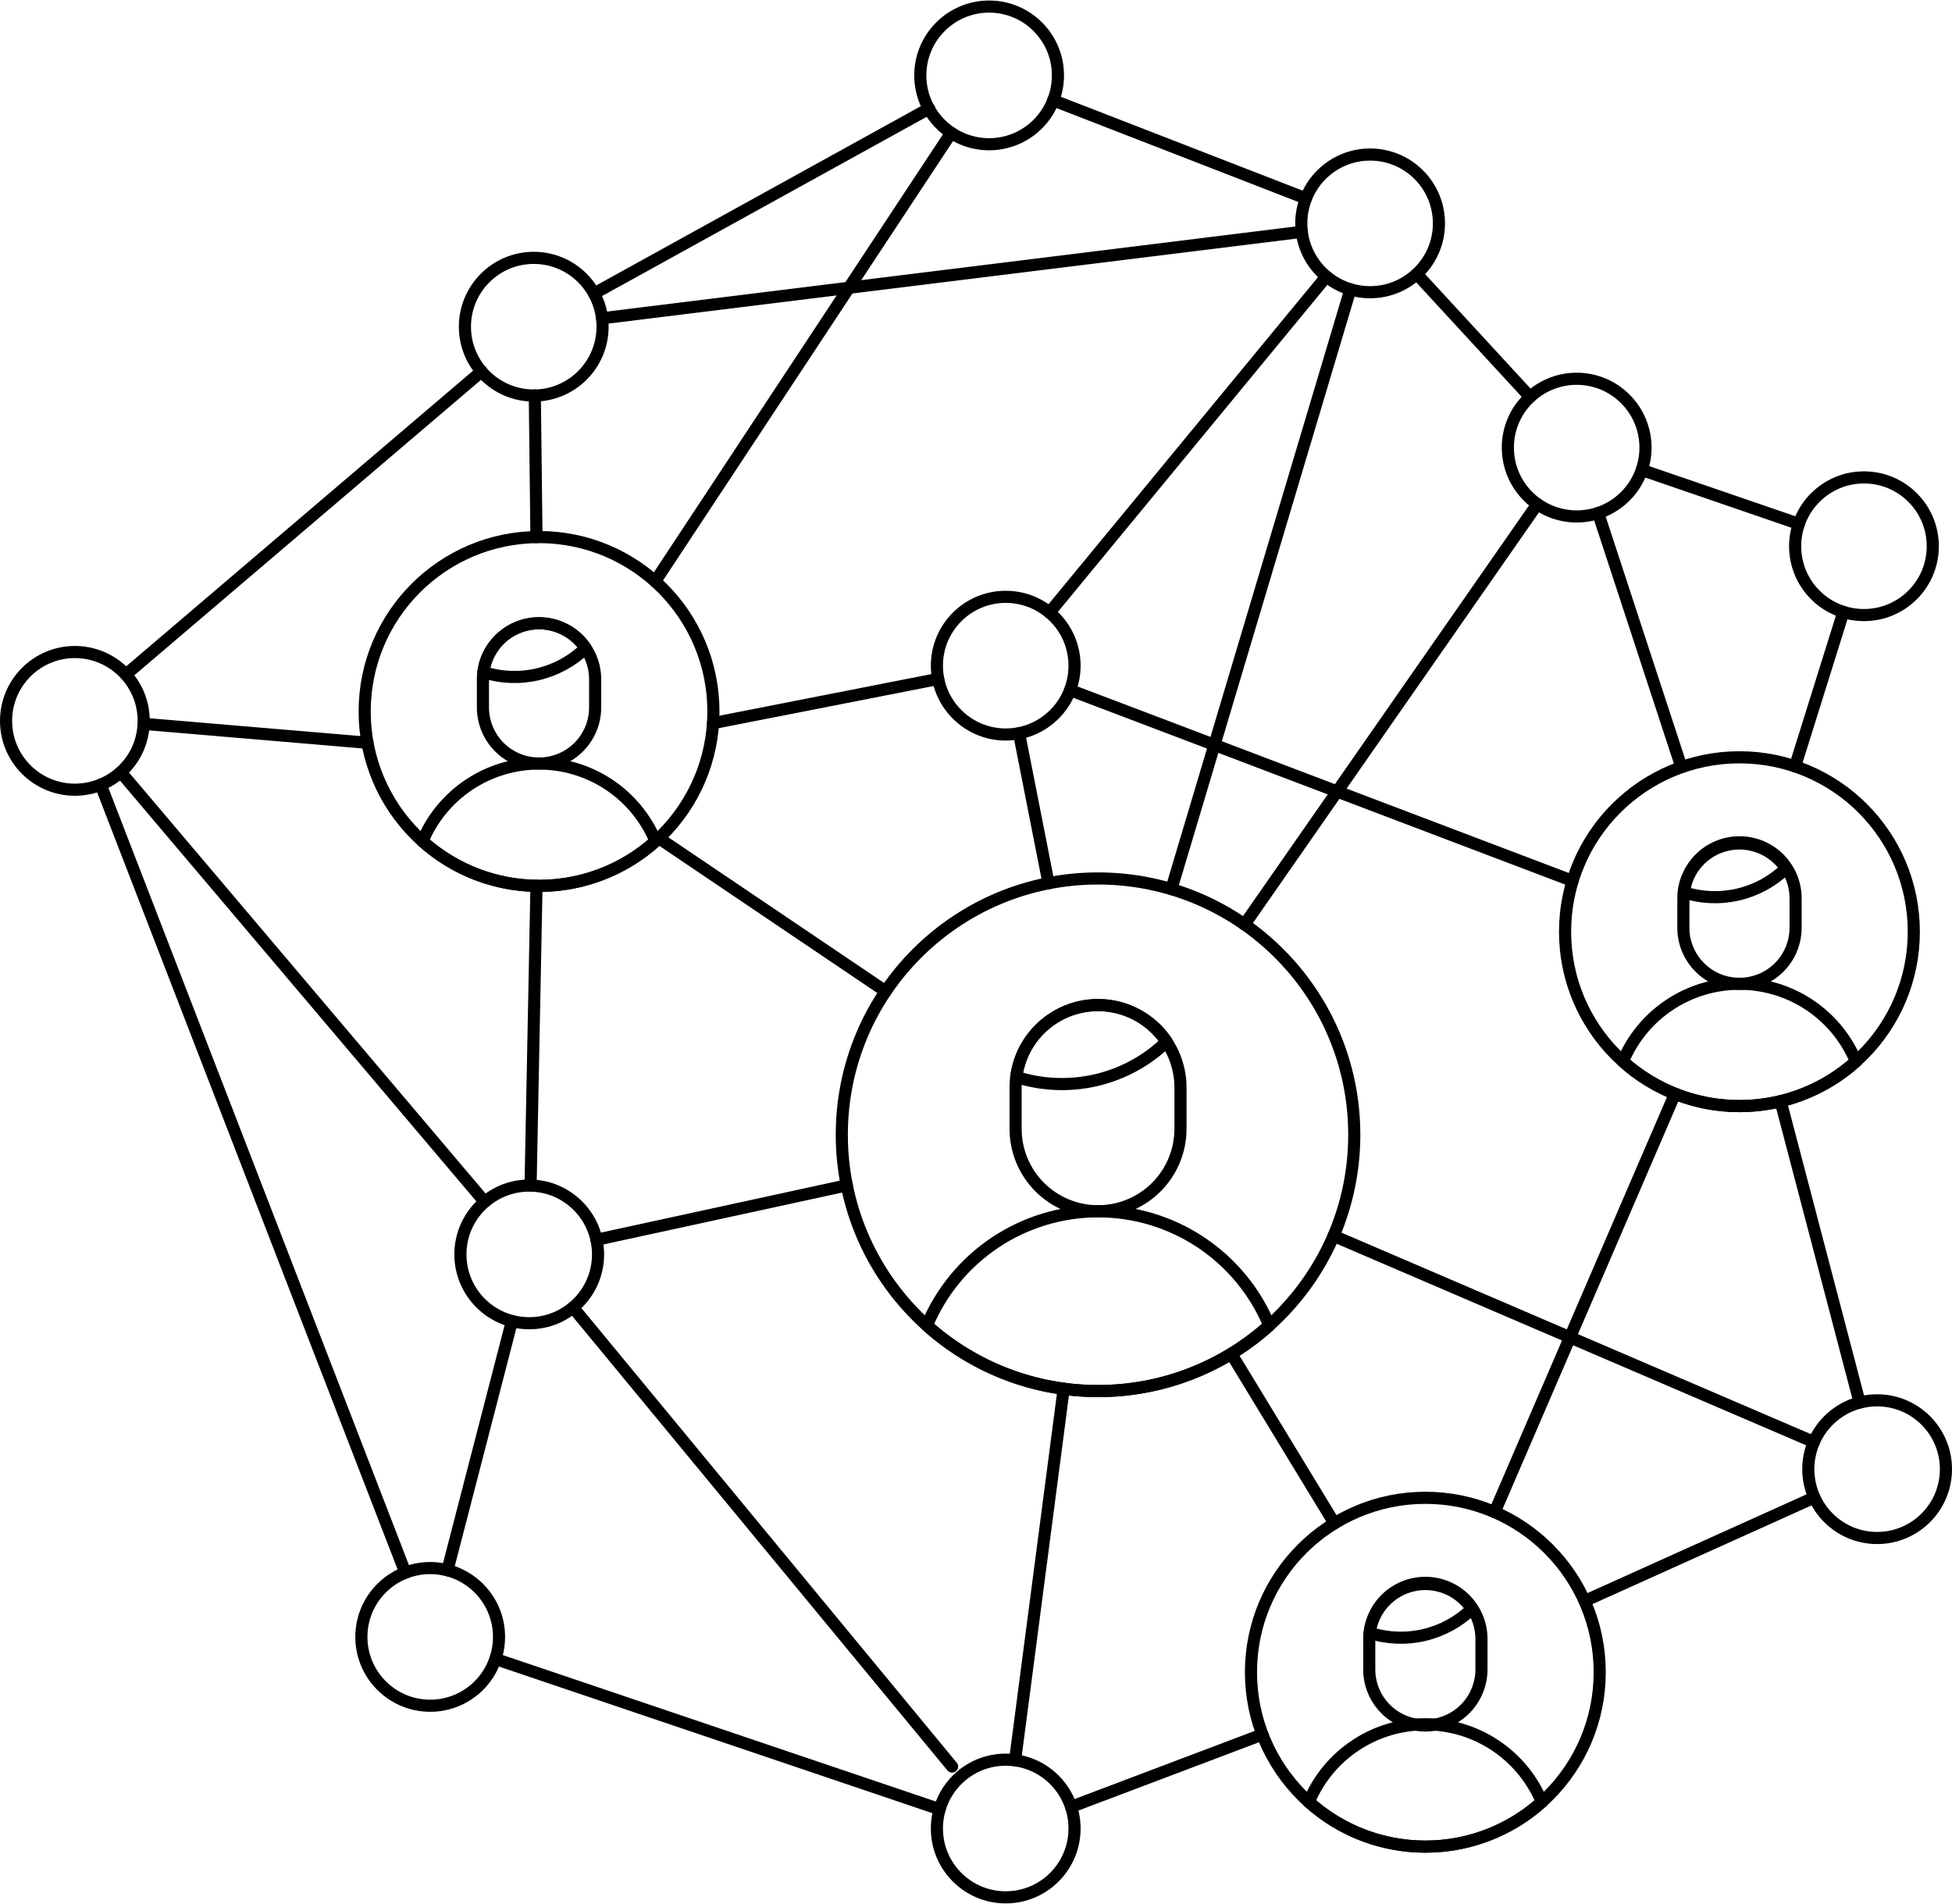 <svg width="322" height="314" viewBox="0 0 322 314" fill="none" xmlns="http://www.w3.org/2000/svg">
<path d="M176.68 297.992L208.244 286.056" stroke="black" stroke-width="2" stroke-linecap="round" stroke-linejoin="round"/>
<path d="M16.605 129.416L66.87 259.376" stroke="black" stroke-width="2" stroke-linecap="round" stroke-linejoin="round"/>
<path d="M153.272 17.896L98 48.408" stroke="black" stroke-width="2" stroke-linecap="round" stroke-linejoin="round"/>
<path d="M20.754 111.256L79.43 61.26" stroke="black" stroke-width="2" stroke-linecap="round" stroke-linejoin="round"/>
<path d="M215.427 32.728L173.719 16.536" stroke="black" stroke-width="2" stroke-linecap="round" stroke-linejoin="round"/>
<path d="M252.399 65.472L233.703 45.184" stroke="black" stroke-width="2" stroke-linecap="round" stroke-linejoin="round"/>
<path d="M296.736 86.4L270.828 77.508" stroke="black" stroke-width="2" stroke-linecap="round" stroke-linejoin="round"/>
<path d="M276.303 180.392L246.551 249.384" stroke="black" stroke-width="2" stroke-linecap="round" stroke-linejoin="round"/>
<path d="M299.299 246.964L261.391 264.048" stroke="black" stroke-width="2" stroke-linecap="round" stroke-linejoin="round"/>
<path d="M99.316 52.492L214.748 38.232" stroke="black" stroke-width="2" stroke-linecap="round" stroke-linejoin="round"/>
<path d="M84.453 217.868L73.809 258.976" stroke="black" stroke-width="2" stroke-linecap="round" stroke-linejoin="round"/>
<path d="M19.922 127.348L79.962 198.22" stroke="black" stroke-width="2" stroke-linecap="round" stroke-linejoin="round"/>
<path d="M157.051 291.344L94.523 215.632" stroke="black" stroke-width="2" stroke-linecap="round" stroke-linejoin="round"/>
<path d="M117.621 119.26L154.765 111.972" stroke="black" stroke-width="2" stroke-linecap="round" stroke-linejoin="round"/>
<path d="M222.763 47.716L193.227 146.636" stroke="black" stroke-width="2" stroke-linecap="round" stroke-linejoin="round"/>
<path d="M277.365 126.524L263.625 84.608" stroke="black" stroke-width="2" stroke-linecap="round" stroke-linejoin="round"/>
<path d="M172.97 145.668L168.098 120.924" stroke="black" stroke-width="2" stroke-linecap="round" stroke-linejoin="round"/>
<path d="M176.52 113.812L259.412 145.284" stroke="black" stroke-width="2" stroke-linecap="round" stroke-linejoin="round"/>
<path d="M306.767 231.316L293.727 181.616" stroke="black" stroke-width="2" stroke-linecap="round" stroke-linejoin="round"/>
<path d="M220.125 251.24L203.105 223.264" stroke="black" stroke-width="2" stroke-linecap="round" stroke-linejoin="round"/>
<path d="M155.007 298.384L81.719 273.6" stroke="black" stroke-width="2" stroke-linecap="round" stroke-linejoin="round"/>
<path d="M139.687 195.488L98.391 204.468" stroke="black" stroke-width="2" stroke-linecap="round" stroke-linejoin="round"/>
<path d="M304.085 100.924L296.117 126.392" stroke="black" stroke-width="2" stroke-linecap="round" stroke-linejoin="round"/>
<path d="M165.903 121.136C172.172 121.136 177.255 116.054 177.255 109.784C177.255 103.514 172.172 98.432 165.903 98.432C159.633 98.432 154.551 103.514 154.551 109.784C154.551 116.054 159.633 121.136 165.903 121.136Z" stroke="black" stroke-width="2" stroke-linecap="round" stroke-linejoin="round"/>
<path d="M205.297 152.464L253.601 83.132" stroke="black" stroke-width="2" stroke-linecap="round" stroke-linejoin="round"/>
<path d="M108.684 138.24L146.096 163.496" stroke="black" stroke-width="2" stroke-linecap="round" stroke-linejoin="round"/>
<path d="M88.495 88.576L88.223 65.228" stroke="black" stroke-width="2" stroke-linecap="round" stroke-linejoin="round"/>
<path d="M108.074 95.88L156.91 21.908" stroke="black" stroke-width="2" stroke-linecap="round" stroke-linejoin="round"/>
<path d="M60.615 122.5L23.691 119.376" stroke="black" stroke-width="2" stroke-linecap="round" stroke-linejoin="round"/>
<path d="M88.499 146.1L87.523 195.532" stroke="black" stroke-width="2" stroke-linecap="round" stroke-linejoin="round"/>
<path d="M260.086 85.172C266.356 85.172 271.438 80.09 271.438 73.82C271.438 67.55 266.356 62.468 260.086 62.468C253.817 62.468 248.734 67.55 248.734 73.82C248.734 80.09 253.817 85.172 260.086 85.172Z" stroke="black" stroke-width="2" stroke-linecap="round" stroke-linejoin="round"/>
<path d="M307.477 101.44C313.747 101.44 318.829 96.358 318.829 90.088C318.829 83.818 313.747 78.736 307.477 78.736C301.207 78.736 296.125 83.818 296.125 90.088C296.125 96.358 301.207 101.44 307.477 101.44Z" stroke="black" stroke-width="2" stroke-linecap="round" stroke-linejoin="round"/>
<path d="M309.649 253.652C315.918 253.652 321.001 248.57 321.001 242.3C321.001 236.03 315.918 230.948 309.649 230.948C303.379 230.948 298.297 236.03 298.297 242.3C298.297 248.57 303.379 253.652 309.649 253.652Z" stroke="black" stroke-width="2" stroke-linecap="round" stroke-linejoin="round"/>
<path d="M226.012 48.192C232.282 48.192 237.364 43.11 237.364 36.84C237.364 30.57 232.282 25.488 226.012 25.488C219.743 25.488 214.66 30.57 214.66 36.84C214.66 43.11 219.743 48.192 226.012 48.192Z" stroke="black" stroke-width="2" stroke-linecap="round" stroke-linejoin="round"/>
<path d="M88.047 65.232C94.317 65.232 99.399 60.15 99.399 53.88C99.399 47.61 94.317 42.528 88.047 42.528C81.778 42.528 76.695 47.61 76.695 53.88C76.695 60.15 81.778 65.232 88.047 65.232Z" stroke="black" stroke-width="2" stroke-linecap="round" stroke-linejoin="round"/>
<path d="M12.352 130.24C18.622 130.24 23.704 125.158 23.704 118.888C23.704 112.618 18.622 107.536 12.352 107.536C6.082 107.536 1 112.618 1 118.888C1 125.158 6.082 130.24 12.352 130.24Z" stroke="black" stroke-width="2" stroke-linecap="round" stroke-linejoin="round"/>
<path d="M163.165 23.788C169.434 23.788 174.517 18.706 174.517 12.436C174.517 6.166 169.434 1.084 163.165 1.084C156.895 1.084 151.812 6.166 151.812 12.436C151.812 18.706 156.895 23.788 163.165 23.788Z" stroke="black" stroke-width="2" stroke-linecap="round" stroke-linejoin="round"/>
<path d="M165.903 312.916C172.172 312.916 177.255 307.834 177.255 301.564C177.255 295.294 172.172 290.212 165.903 290.212C159.633 290.212 154.551 295.294 154.551 301.564C154.551 307.834 159.633 312.916 165.903 312.916Z" stroke="black" stroke-width="2" stroke-linecap="round" stroke-linejoin="round"/>
<path d="M70.965 281.316C77.235 281.316 82.317 276.234 82.317 269.964C82.317 263.694 77.235 258.612 70.965 258.612C64.696 258.612 59.613 263.694 59.613 269.964C59.613 276.234 64.696 281.316 70.965 281.316Z" stroke="black" stroke-width="2" stroke-linecap="round" stroke-linejoin="round"/>
<path d="M87.301 218.232C93.571 218.232 98.653 213.15 98.653 206.88C98.653 200.61 93.571 195.528 87.301 195.528C81.032 195.528 75.949 200.61 75.949 206.88C75.949 213.15 81.032 218.232 87.301 218.232Z" stroke="black" stroke-width="2" stroke-linecap="round" stroke-linejoin="round"/>
<path d="M88.92 146.104C104.806 146.104 117.684 133.226 117.684 117.34C117.684 101.454 104.806 88.576 88.92 88.576C73.034 88.576 60.156 101.454 60.156 117.34C60.156 133.226 73.034 146.104 88.92 146.104Z" stroke="black" stroke-width="2" stroke-linecap="round" stroke-linejoin="round"/>
<path d="M79.664 116.672C79.664 119.127 80.639 121.481 82.375 123.217C84.111 124.953 86.465 125.928 88.92 125.928C91.375 125.928 93.729 124.953 95.465 123.217C97.201 121.481 98.176 119.127 98.176 116.672V112.044C98.176 109.589 97.201 107.235 95.465 105.499C93.729 103.763 91.375 102.788 88.92 102.788C86.465 102.788 84.111 103.763 82.375 105.499C80.639 107.235 79.664 109.589 79.664 112.044V116.672Z" stroke="black" stroke-width="2" stroke-linecap="round" stroke-linejoin="round"/>
<path d="M108.147 138.732C102.868 143.476 96.021 146.1 88.923 146.1C81.826 146.1 74.979 143.476 69.699 138.732C71.28 134.941 73.946 131.702 77.363 129.422C80.78 127.142 84.795 125.924 88.902 125.921C93.01 125.917 97.027 127.129 100.448 129.403C103.868 131.676 106.54 134.911 108.127 138.7" stroke="black" stroke-width="2" stroke-linecap="round" stroke-linejoin="round"/>
<path d="M79.738 110.852C79.981 108.985 80.787 107.237 82.049 105.84C83.311 104.443 84.969 103.464 86.802 103.034C88.634 102.604 90.555 102.742 92.307 103.432C94.058 104.121 95.558 105.328 96.606 106.892C94.415 109.016 91.69 110.505 88.719 111.203C85.749 111.9 82.645 111.779 79.738 110.852Z" stroke="black" stroke-width="2" stroke-linecap="round" stroke-linejoin="round"/>
<path d="M181.131 229.416C204.475 229.416 223.399 210.492 223.399 187.148C223.399 163.804 204.475 144.88 181.131 144.88C157.787 144.88 138.863 163.804 138.863 187.148C138.863 210.492 157.787 229.416 181.131 229.416Z" stroke="black" stroke-width="2" stroke-linecap="round" stroke-linejoin="round"/>
<path d="M167.531 186.168C167.531 189.775 168.964 193.234 171.514 195.785C174.065 198.335 177.524 199.768 181.131 199.768C184.738 199.768 188.197 198.335 190.748 195.785C193.298 193.234 194.731 189.775 194.731 186.168V179.368C194.731 175.761 193.298 172.302 190.748 169.751C188.197 167.201 184.738 165.768 181.131 165.768C177.524 165.768 174.065 167.201 171.514 169.751C168.964 172.302 167.531 175.761 167.531 179.368V186.168Z" stroke="black" stroke-width="2" stroke-linecap="round" stroke-linejoin="round"/>
<path d="M209.398 218.6C201.64 225.57 191.58 229.426 181.15 229.426C170.721 229.426 160.66 225.57 152.902 218.6C155.224 213.028 159.142 208.268 164.162 204.918C169.183 201.568 175.083 199.778 181.118 199.773C187.154 199.768 193.057 201.548 198.083 204.889C203.11 208.231 207.035 212.984 209.366 218.552" stroke="black" stroke-width="2" stroke-linecap="round" stroke-linejoin="round"/>
<path d="M167.645 177.616C167.998 174.869 169.181 172.295 171.037 170.239C172.893 168.183 175.332 166.743 178.028 166.11C180.725 165.478 183.55 165.684 186.126 166.701C188.703 167.718 190.907 169.496 192.445 171.8C189.223 174.922 185.215 177.111 180.848 178.135C176.481 179.16 171.918 178.98 167.645 177.616Z" stroke="black" stroke-width="2" stroke-linecap="round" stroke-linejoin="round"/>
<path d="M286.936 182.424C302.822 182.424 315.7 169.546 315.7 153.66C315.7 137.774 302.822 124.896 286.936 124.896C271.05 124.896 258.172 137.774 258.172 153.66C258.172 169.546 271.05 182.424 286.936 182.424Z" stroke="black" stroke-width="2" stroke-linecap="round" stroke-linejoin="round"/>
<path d="M277.684 153C277.684 155.455 278.659 157.81 280.395 159.546C282.131 161.283 284.486 162.258 286.942 162.258C289.397 162.258 291.752 161.283 293.488 159.546C295.224 157.81 296.2 155.455 296.2 153V148.364C296.225 147.132 296.005 145.908 295.551 144.763C295.098 143.618 294.42 142.575 293.558 141.695C292.696 140.815 291.668 140.116 290.532 139.639C289.396 139.162 288.177 138.916 286.946 138.916C285.714 138.916 284.494 139.162 283.359 139.639C282.224 140.116 281.195 140.815 280.333 141.695C279.471 142.575 278.794 143.618 278.34 144.763C277.886 145.908 277.666 147.132 277.692 148.364L277.684 153Z" stroke="black" stroke-width="2" stroke-linecap="round" stroke-linejoin="round"/>
<path d="M306.167 175.052C300.886 179.796 294.039 182.42 286.941 182.42C279.842 182.42 272.995 179.796 267.715 175.052C269.295 171.261 271.962 168.022 275.379 165.742C278.796 163.462 282.81 162.244 286.918 162.241C291.026 162.237 295.042 163.449 298.463 165.723C301.884 167.996 304.556 171.231 306.143 175.02" stroke="black" stroke-width="2" stroke-linecap="round" stroke-linejoin="round"/>
<path d="M277.762 147.168C278.004 145.301 278.81 143.553 280.071 142.156C281.333 140.759 282.991 139.78 284.824 139.35C286.656 138.92 288.576 139.06 290.328 139.75C292.079 140.44 293.579 141.648 294.626 143.212C292.436 145.336 289.711 146.826 286.741 147.522C283.771 148.219 280.668 148.097 277.762 147.168Z" stroke="black" stroke-width="2" stroke-linecap="round" stroke-linejoin="round"/>
<path d="M235.123 304.552C251.009 304.552 263.887 291.674 263.887 275.788C263.887 259.902 251.009 247.024 235.123 247.024C219.237 247.024 206.359 259.902 206.359 275.788C206.359 291.674 219.237 304.552 235.123 304.552Z" stroke="black" stroke-width="2" stroke-linecap="round" stroke-linejoin="round"/>
<path d="M225.869 275.124C225.844 276.356 226.064 277.58 226.518 278.725C226.971 279.87 227.649 280.913 228.51 281.793C229.372 282.673 230.401 283.372 231.537 283.849C232.672 284.326 233.892 284.572 235.123 284.572C236.355 284.572 237.574 284.326 238.71 283.849C239.845 283.372 240.874 282.673 241.736 281.793C242.598 280.913 243.275 279.87 243.729 278.725C244.182 277.58 244.403 276.356 244.377 275.124V270.496C244.403 269.264 244.182 268.04 243.729 266.895C243.275 265.75 242.598 264.707 241.736 263.827C240.874 262.947 239.845 262.248 238.71 261.771C237.574 261.294 236.355 261.048 235.123 261.048C233.892 261.048 232.672 261.294 231.537 261.771C230.401 262.248 229.372 262.947 228.51 263.827C227.649 264.707 226.971 265.75 226.518 266.895C226.064 268.04 225.844 269.264 225.869 270.496V275.124Z" stroke="black" stroke-width="2" stroke-linecap="round" stroke-linejoin="round"/>
<path d="M254.35 297.184C249.071 301.928 242.224 304.552 235.126 304.552C228.029 304.552 221.182 301.928 215.902 297.184C217.482 293.392 220.148 290.153 223.565 287.873C226.982 285.593 230.996 284.374 235.104 284.371C239.211 284.368 243.228 285.579 246.648 287.854C250.069 290.128 252.74 293.363 254.326 297.152" stroke="black" stroke-width="2" stroke-linecap="round" stroke-linejoin="round"/>
<path d="M225.945 269.3C226.187 267.433 226.993 265.685 228.255 264.288C229.517 262.891 231.175 261.912 233.007 261.482C234.84 261.052 236.76 261.192 238.512 261.882C240.263 262.572 241.762 263.78 242.809 265.344C240.619 267.467 237.894 268.957 234.924 269.653C231.955 270.35 228.851 270.228 225.945 269.3Z" stroke="black" stroke-width="2" stroke-linecap="round" stroke-linejoin="round"/>
<path d="M299.216 237.824L219.984 203.82" stroke="black" stroke-width="2" stroke-linecap="round" stroke-linejoin="round"/>
<path d="M175.465 229.04L167.445 290.316" stroke="black" stroke-width="2" stroke-linecap="round" stroke-linejoin="round"/>
<path d="M173.125 101.024L218.797 45.6" stroke="black" stroke-width="2" stroke-linecap="round" stroke-linejoin="round"/>
</svg>
